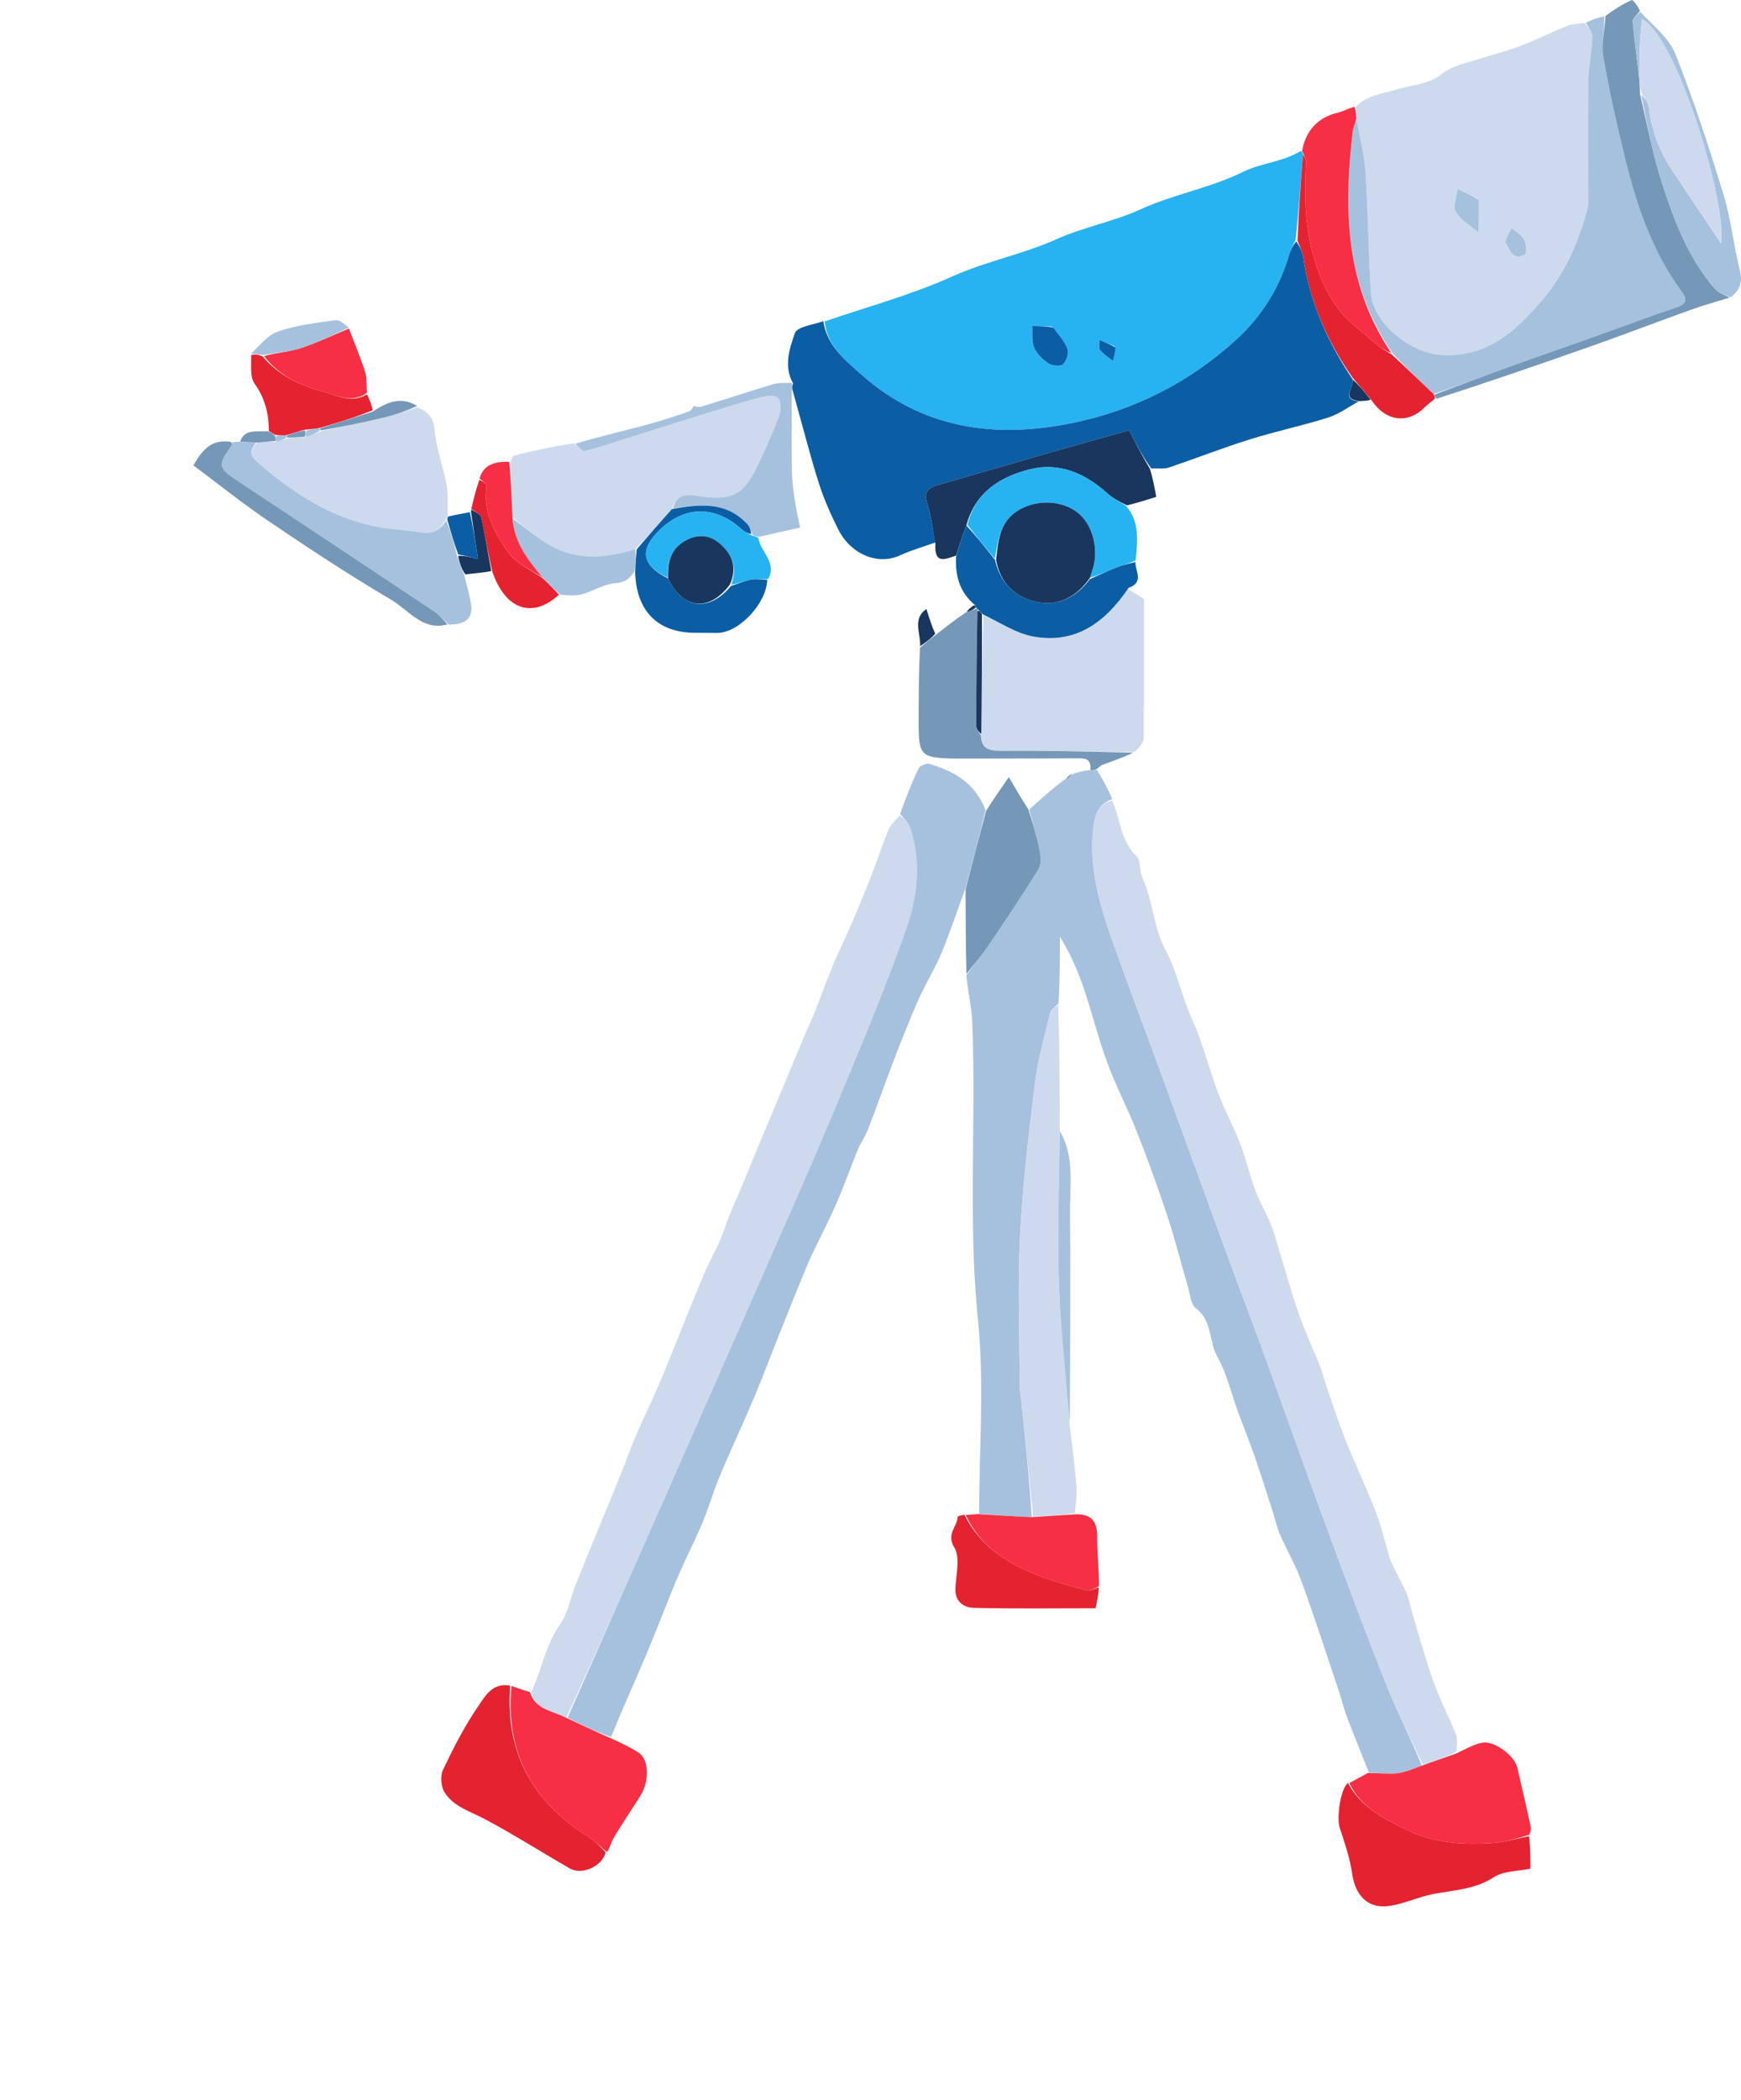 <svg width="180" height="217" viewBox="0 0 180 217" fill="none" xmlns="http://www.w3.org/2000/svg">
<path d="M113.412 79.559C113.983 80.521 114.554 81.483 114.981 82.58C113.468 83.16 113.195 84.226 113.044 85.514C112.462 90.447 114.174 94.911 115.789 99.395C117.181 103.262 118.643 107.103 120.054 110.962C122.237 116.928 124.393 122.903 126.579 128.867C127.973 132.67 129.424 136.452 130.808 140.258C132.975 146.213 135.072 152.194 137.265 158.139C139.238 163.491 141.238 168.835 143.349 174.134C144.463 176.93 145.84 179.622 147.005 182.459C146.092 182.799 145.283 183.161 144.446 183.249C143.488 183.35 142.503 183.207 141.53 183.17C140.769 181.255 139.989 179.346 139.256 177.42C138.944 176.599 138.751 175.735 138.471 174.901C137.193 171.093 135.961 167.267 134.59 163.492C133.964 161.765 133.029 160.151 132.287 158.462C131.997 157.8 131.864 157.071 131.641 156.378C131.017 154.442 130.41 152.501 129.745 150.579C129.203 149.011 128.578 147.472 128.006 145.914C127.305 144.006 126.846 141.966 125.865 140.215C124.961 138.603 125.365 136.487 123.638 135.19C123.097 134.783 123.037 133.71 122.807 132.927C122.091 130.492 121.476 128.025 120.679 125.617C119.715 122.702 118.664 119.812 117.54 116.955C116.591 114.544 115.371 112.236 114.476 109.807C113.529 107.234 112.878 104.554 111.993 101.956C111.392 100.191 110.61 98.487 109.583 96.791C109.583 99.034 109.583 101.278 109.435 103.701C109.05 104.113 108.666 104.309 108.601 104.582C108.032 106.963 107.328 109.334 107.029 111.753C106.375 117.041 105.737 122.345 105.465 127.661C105.204 132.776 105.403 137.916 105.425 143.045C105.428 143.785 105.568 144.525 105.644 145.266C106.037 149.087 106.429 152.908 106.666 156.781C104.751 156.702 102.991 156.571 101.231 156.441C101.233 149.764 101.782 143.031 101.111 136.422C100.064 126.117 100.948 115.832 100.515 105.552C100.451 104.037 100.066 102.536 99.912 100.786C100.701 99.644 101.466 98.784 102.106 97.841C103.903 95.189 105.697 92.532 107.375 89.805C107.69 89.293 107.587 88.425 107.457 87.763C107.187 86.382 106.77 85.03 106.413 83.665C107.56 82.616 108.708 81.566 110.093 80.539C110.545 80.361 110.759 80.161 110.973 79.96C111.459 79.807 111.944 79.654 112.594 79.585C112.976 79.633 113.194 79.596 113.412 79.559Z" fill="#A6C1DD"/>
<path d="M85.26 33.217C89.679 31.696 94.234 30.472 98.476 28.56C101.968 26.987 105.722 26.289 109.156 24.748C112.015 23.464 115.109 22.912 117.896 21.642C121.358 20.064 125.144 19.424 128.484 17.774C130.399 16.827 132.578 16.76 134.486 15.6C134.66 15.685 134.745 15.833 134.713 15.968C134.474 18.991 134.267 21.878 133.944 24.838C133.643 25.39 133.421 25.859 133.277 26.351C132.288 29.746 130.452 32.672 127.884 35.034C123.037 39.49 117.292 42.398 110.844 43.719C102.878 45.352 95.382 44.316 89.087 38.736C87.425 37.263 85.51 35.755 85.26 33.217ZM108.785 33.752C108.096 33.727 107.407 33.703 106.718 33.678C106.769 34.434 106.643 35.263 106.921 35.924C107.19 36.568 107.799 37.151 108.401 37.547C108.784 37.8 109.637 37.892 109.898 37.649C110.261 37.312 110.526 36.501 110.367 36.058C110.088 35.28 109.456 34.627 108.785 33.752ZM115.249 35.791C114.73 35.572 114.211 35.353 113.692 35.134C113.699 35.487 113.565 35.95 113.741 36.172C114.096 36.62 114.618 36.938 115.072 37.31C115.179 36.88 115.287 36.449 115.249 35.791Z" fill="#27B3F1"/>
<path d="M140.171 11.056C141.287 9.853 142.861 9.699 144.312 9.264C145.878 8.794 147.745 8.694 148.923 7.746C150.144 6.764 151.437 6.565 152.751 6.146C154.242 5.671 155.766 5.286 157.227 4.734C158.823 4.13 160.353 3.357 161.933 2.708C162.435 2.501 163.004 2.456 163.811 2.365C164.274 2.89 164.648 3.394 164.628 3.882C164.568 5.368 164.247 6.846 164.223 8.329C164.159 12.251 164.201 16.174 164.194 20.096C164.193 20.614 164.247 21.158 164.114 21.646C163.186 25.053 161.786 28.283 159.485 30.969C156.718 34.2 153.683 37.073 148.836 36.659C145.703 36.391 141.937 33.306 141.74 30.327C141.464 26.155 141.455 21.966 141.183 17.794C141.066 15.985 140.578 14.2 140.226 12.271C140.187 11.778 140.179 11.417 140.171 11.056ZM152.8 20.508C152.1 20.182 151.401 19.855 150.701 19.529C150.615 20.335 150.19 21.337 150.52 21.901C151.026 22.766 152.051 23.331 152.856 24.023C152.887 22.926 152.918 21.829 152.8 20.508ZM155.676 25.148C156.13 25.924 156.487 26.993 157.675 26.275C157.889 26.145 157.8 25.177 157.568 24.749C157.301 24.26 156.718 23.941 156.273 23.548C156.045 23.997 155.817 24.447 155.676 25.148Z" fill="#CDDAED"/>
<path d="M85.12 33.194C85.51 35.755 87.425 37.263 89.087 38.736C95.382 44.316 102.878 45.352 110.844 43.72C117.292 42.398 123.037 39.49 127.884 35.034C130.452 32.672 132.288 29.746 133.277 26.351C133.421 25.859 133.643 25.391 134.032 24.943C134.411 25.52 134.67 26.052 134.751 26.61C135.419 31.2 137.234 35.316 139.863 39.222C139.988 40.08 138.602 41.265 140.479 41.476C139.429 42.046 138.436 42.795 137.316 43.149C134.64 43.995 131.878 44.573 129.199 45.412C126.388 46.293 123.641 47.371 120.849 48.315C120.377 48.475 119.822 48.393 119.03 48.416C118.078 47.092 117.401 45.774 116.73 44.468C114.031 45.227 111.339 45.971 108.655 46.742C104.731 47.868 100.815 49.023 96.89 50.146C95.859 50.442 95.529 50.935 95.877 52.044C96.285 53.341 96.442 54.715 96.708 56.055C95.481 56.496 94.214 56.851 93.035 57.395C90.793 58.432 87.982 57.334 86.654 54.688C85.886 53.158 85.186 51.573 84.666 49.946C83.798 47.23 83.097 44.46 82.329 41.713C82.207 41.274 82.099 40.831 81.899 40.176C81.878 39.853 81.945 39.745 82.01 39.636C80.998 37.876 81.614 36.046 82.182 34.428C82.415 33.765 84.007 33.575 85.12 33.194Z" fill="#0B5EA4"/>
<path d="M54.927 174.853C56.01 172.553 56.395 169.985 57.92 167.827C58.727 166.686 58.965 165.154 59.498 163.814C60.373 161.617 61.279 159.431 62.174 157.242C62.786 155.747 63.413 154.258 64.014 152.759C64.639 151.201 65.207 149.62 65.862 148.076C66.487 146.602 67.221 145.174 67.857 143.705C68.567 142.065 69.224 140.403 69.898 138.748C70.843 136.426 71.754 134.091 72.734 131.784C73.408 130.199 74.319 128.702 74.864 127.079C75.53 125.094 76.469 123.236 77.236 121.301C77.857 119.734 78.51 118.179 79.159 116.622C79.788 115.111 80.432 113.607 81.063 112.096C81.72 110.523 82.363 108.944 83.024 107.373C83.399 106.481 83.823 105.61 84.182 104.712C84.826 103.099 85.405 101.461 86.071 99.858C86.675 98.404 87.381 96.992 88.003 95.545C88.71 93.897 89.397 92.238 90.049 90.567C90.675 88.965 91.208 87.326 91.863 85.737C92.073 85.227 92.542 84.822 93.039 84.26C93.493 84.602 93.923 85.013 94.091 85.511C95.287 89.059 94.856 92.696 93.683 96.032C91.412 102.491 88.714 108.806 86.084 115.135C83.889 120.415 81.55 125.635 79.253 130.871C75.734 138.891 72.201 146.905 68.666 154.918C65.34 162.456 62.004 169.99 58.543 177.517C57.134 176.775 55.353 176.696 54.927 174.853Z" fill="#CDDAED"/>
<path d="M147.097 182.361C145.84 179.623 144.463 176.931 143.349 174.135C141.238 168.836 139.238 163.492 137.265 158.14C135.072 152.195 132.975 146.214 130.808 140.259C129.424 136.453 127.973 132.671 126.579 128.868C124.393 122.904 122.237 116.929 120.054 110.963C118.643 107.104 117.181 103.263 115.789 99.396C114.174 94.912 112.462 90.448 113.044 85.515C113.195 84.227 113.468 83.161 114.964 82.715C115.878 84.622 115.801 86.848 117.483 88.457C117.957 88.911 117.764 89.948 118.146 90.789C119.201 93.106 119.276 95.9 120.474 98.11C121.718 100.408 122.147 102.918 123.212 105.239C124.347 107.714 124.983 110.412 125.948 112.972C126.621 114.755 127.551 116.442 128.236 118.221C128.833 119.772 129.187 121.414 129.766 122.973C130.202 124.149 130.861 125.241 131.349 126.4C131.677 127.178 131.886 128.006 132.134 128.815C132.851 131.148 133.494 133.507 134.295 135.811C134.938 137.661 135.784 139.439 136.508 141.262C136.771 141.924 136.918 142.631 137.153 143.305C137.808 145.182 138.423 147.075 139.16 148.92C140.115 151.312 141.235 153.639 142.162 156.041C142.773 157.621 143.195 159.275 143.647 160.911C143.816 161.521 144.811 163.397 145.239 164.222C145.666 165.044 145.802 166.014 146.077 166.917C146.78 169.221 147.409 171.553 148.222 173.819C148.886 175.669 149.808 177.427 150.54 179.256C150.722 179.709 150.613 180.278 150.57 181.036C149.367 181.639 148.232 182 147.097 182.361Z" fill="#CDDAED"/>
<path d="M58.673 177.526C62.004 169.989 65.34 162.455 68.666 154.917C72.201 146.904 75.734 138.891 79.253 130.871C81.55 125.634 83.889 120.414 86.084 115.134C88.714 108.805 91.412 102.49 93.683 96.031C94.856 92.696 95.287 89.058 94.091 85.511C93.923 85.012 93.493 84.601 93.064 84.126C93.609 82.534 94.234 80.944 94.975 79.411C95.112 79.127 95.784 78.849 96.098 78.942C98.602 79.681 100.783 80.883 101.894 83.694C101.224 86.543 100.529 89.145 99.833 91.747C99.02 93.969 98.266 96.214 97.373 98.403C96.805 99.796 96.019 101.099 95.355 102.454C94.98 103.219 94.634 103.999 94.312 104.787C93.642 106.429 92.977 108.072 92.347 109.729C91.463 112.054 90.635 114.399 89.738 116.719C89.458 117.442 88.982 118.087 88.687 118.805C87.969 120.547 87.345 122.329 86.606 124.062C85.975 125.541 85.237 126.974 84.545 128.427C84.199 129.154 83.817 129.867 83.51 130.611C82.546 132.948 81.603 135.294 80.663 137.64C79.742 139.941 78.875 142.263 77.912 144.546C76.791 147.205 75.555 149.817 74.439 152.478C73.791 154.022 73.329 155.644 72.693 157.194C72.068 158.715 71.323 160.187 70.641 161.686C70.286 162.467 69.937 163.253 69.615 164.048C68.713 166.268 67.851 168.505 66.927 170.717C65.984 172.973 64.981 175.204 64.019 177.452C63.757 178.064 63.546 178.698 63.164 179.489C61.568 178.946 60.121 178.236 58.673 177.526Z" fill="#A6C1DD"/>
<path d="M140.258 12.404C140.578 14.2 141.066 15.986 141.183 17.795C141.455 21.967 141.464 26.156 141.74 30.327C141.937 33.307 145.703 36.392 148.836 36.66C153.683 37.074 156.718 34.2 159.485 30.97C161.786 28.283 163.186 25.054 164.114 21.646C164.247 21.158 164.193 20.614 164.194 20.096C164.201 16.174 164.159 12.251 164.223 8.33C164.247 6.846 164.568 5.368 164.628 3.883C164.648 3.395 164.274 2.89 163.955 2.365C164.427 2.102 165.023 1.87 165.856 1.68C165.958 3.069 165.526 4.466 165.745 5.753C166.347 9.305 167.148 12.828 168.005 16.33C169.209 21.247 170.815 26.017 173.886 30.155C174.513 31 174.303 31.43 173.3 31.767C170.647 32.659 168.028 33.653 165.391 34.593C162.164 35.743 158.927 36.865 155.705 38.029C153.236 38.92 150.784 39.856 148.212 40.718C146.731 39.32 145.361 37.977 143.984 36.512C139.058 29.402 138.905 21.561 139.866 13.525C139.912 13.142 140.123 12.777 140.258 12.404Z" fill="#A6C1DD"/>
<path d="M52.789 47.722C52.913 47.496 52.997 47.111 53.167 47.069C55.176 46.566 57.199 46.115 59.352 45.814C59.816 46.194 60.187 46.636 60.467 46.585C61.413 46.413 62.33 46.073 63.253 45.784C66.288 44.832 69.317 43.865 72.355 42.922C74.418 42.282 76.481 41.635 78.567 41.077C79.177 40.914 80.175 40.792 80.441 41.111C80.778 41.514 80.746 42.459 80.528 43.042C79.871 44.803 79.09 46.521 78.281 48.22C76.883 51.154 75.59 51.767 72.334 51.277C71.186 51.104 69.935 50.927 69.471 52.607C68.188 54.03 67.009 55.395 65.683 56.746C62.795 57.636 60.001 57.918 57.36 56.613C55.801 55.843 54.464 54.626 52.982 53.452C52.888 51.437 52.839 49.58 52.789 47.722Z" fill="#CDDAED"/>
<path d="M116.598 60.836C117.138 61.176 117.678 61.516 118.273 61.89C118.273 66.648 118.294 71.481 118.239 76.313C118.234 76.793 117.76 77.267 117.267 77.715C112.467 77.645 107.903 77.566 103.34 77.586C102.142 77.592 101.464 77.267 101.453 75.863C101.508 71.644 101.534 67.578 101.674 63.569C103.446 64.362 105.038 65.437 106.771 65.762C111.185 66.59 114.262 64.346 116.598 60.836Z" fill="#CDDAED"/>
<path d="M106.822 156.728C106.429 152.907 106.037 149.086 105.644 145.265C105.568 144.525 105.428 143.785 105.425 143.044C105.403 137.915 105.204 132.776 105.465 127.66C105.737 122.344 106.375 117.04 107.029 111.752C107.328 109.333 108.032 106.962 108.601 104.581C108.666 104.309 109.05 104.113 109.407 103.861C109.546 108.032 109.565 112.221 109.572 116.731C109.506 120.676 109.414 124.302 109.409 127.928C109.406 130.363 109.466 132.801 109.608 135.231C109.772 138.063 110.056 140.888 110.29 143.717C110.384 144.851 110.484 145.984 110.581 147.118C110.821 149.216 111.103 151.311 111.285 153.415C111.364 154.335 111.242 155.273 111.121 156.367C109.628 156.597 108.225 156.662 106.822 156.728Z" fill="#CDDAED"/>
<path d="M43.15 42.094C44.227 42.539 44.83 43.138 44.945 44.496C45.104 46.38 45.821 48.21 46.175 50.087C46.353 51.03 46.257 52.026 46.293 53.224C46.302 53.452 46.219 53.594 46.098 53.633C45.543 54.753 44.779 55.199 43.594 55.02C41.898 54.763 40.166 54.697 38.497 54.333C33.876 53.326 30.091 50.779 26.58 47.734C25.733 47 25.907 46.438 26.628 45.729C27.349 45.663 27.927 45.616 28.575 45.657C28.961 45.594 29.275 45.443 29.729 45.276C30.422 45.215 30.976 45.169 31.658 45.166C32.212 44.993 32.638 44.778 33.206 44.551C35.478 44.077 37.617 43.649 39.737 43.14C40.892 42.862 42.014 42.447 43.15 42.094Z" fill="#CDDAED"/>
<path d="M148.324 40.772C150.784 39.856 153.236 38.92 155.705 38.029C158.927 36.866 162.164 35.744 165.391 34.593C168.028 33.653 170.647 32.66 173.3 31.768C174.303 31.43 174.513 31 173.886 30.155C170.815 26.017 169.209 21.248 168.005 16.331C167.148 12.829 166.347 9.305 165.745 5.753C165.526 4.466 165.958 3.07 165.986 1.648C166.812 1.032 167.724 0.446 168.701 0.004C168.838 -0.058 169.297 0.584 169.554 1.103C169.254 1.595 168.772 1.905 168.795 2.171C168.964 4.07 169.235 5.961 169.468 7.98C169.508 8.599 169.553 9.092 169.558 9.698C170.291 12.894 170.897 16.03 171.877 19.046C173.131 22.903 174.586 26.72 177.313 29.857C177.679 30.277 178.319 30.46 178.832 30.752C177.527 31.157 176.206 31.515 174.921 31.975C171.55 33.182 168.208 34.466 164.833 35.66C159.449 37.565 154.048 39.422 148.496 41.214C148.334 41.011 148.329 40.891 148.324 40.772Z" fill="#7598B8"/>
<path d="M147.005 182.458C148.232 181.998 149.367 181.637 150.591 181.183C151.552 180.74 152.397 180.226 153.302 180.082C154.545 179.883 156.584 181.448 156.871 182.652C157.358 184.688 157.812 186.731 158.266 188.774C158.314 188.992 158.272 189.231 158.104 189.604C156.83 189.98 155.734 190.326 154.615 190.421C151.375 190.697 148.154 190.467 145.21 188.988C142.974 187.865 140.671 186.711 139.501 184.262C140.106 183.928 140.71 183.594 141.422 183.215C142.503 183.207 143.488 183.35 144.446 183.249C145.283 183.161 146.092 182.798 147.005 182.458Z" fill="#F62F44"/>
<path d="M58.543 177.517C60.121 178.236 61.568 178.946 63.145 179.624C64.193 180.094 65.144 180.544 66.02 181.111C67.096 181.808 67.172 184.04 66.215 185.564C65.316 186.996 64.361 188.393 63.493 189.842C63.2 190.331 63.096 190.931 62.748 191.384C62.043 190.816 61.548 190.262 60.942 189.887C55.091 186.27 52.216 181.153 52.885 174.219C53.477 174.432 54.069 174.646 54.794 174.856C55.353 176.696 57.134 176.775 58.543 177.517Z" fill="#F62F44"/>
<path d="M52.743 174.193C52.216 181.153 55.091 186.27 60.942 189.887C61.548 190.262 62.043 190.816 62.612 191.412C62.266 192.871 60.163 193.794 58.928 193.087C55.986 191.402 53.124 189.57 50.131 187.984C48.631 187.189 46.911 186.706 45.968 185.224C45.591 184.632 45.497 183.527 45.795 182.902C46.886 180.614 48.051 178.329 49.488 176.25C50.154 175.287 50.897 173.849 52.743 174.193Z" fill="#E52230"/>
<path d="M139.362 184.244C140.671 186.713 142.974 187.866 145.21 188.989C148.154 190.468 151.375 190.698 154.615 190.423C155.734 190.328 156.83 189.981 158.081 189.747C158.225 190.83 158.225 191.915 158.225 193.102C156.935 193.377 155.454 193.326 154.439 193.986C152.487 195.255 150.343 195.314 148.216 195.714C146.599 196.019 145.056 196.802 143.437 196.977C141.319 197.206 140.099 195.756 139.795 193.606C139.567 191.991 139.011 190.413 138.505 188.85C138.188 187.871 138.563 184.891 139.362 184.244Z" fill="#E52230"/>
<path d="M26.485 45.748C25.907 46.438 25.733 47 26.58 47.734C30.091 50.779 33.876 53.326 38.497 54.333C40.166 54.696 41.898 54.763 43.594 55.019C44.779 55.199 45.543 54.753 46.136 53.773C46.627 55.039 46.959 56.204 47.274 57.501C47.505 58.242 47.756 58.85 48.006 59.458C48.239 60.431 48.525 61.395 48.693 62.378C48.969 64.005 47.981 64.551 46.404 64.54C45.779 63.988 45.368 63.501 44.858 63.161C38.171 58.706 31.47 54.272 24.774 49.831C22.493 48.318 22.463 48.164 23.941 46.033C24.003 45.944 24 45.812 24.027 45.7C24.172 45.683 24.316 45.666 24.72 45.65C25.481 45.684 25.983 45.716 26.485 45.748Z" fill="#A6C1DD"/>
<path d="M140.226 12.272C140.123 12.777 139.912 13.142 139.866 13.525C138.905 21.561 139.058 29.402 143.865 36.494C143.245 36.243 142.691 35.937 142.236 35.524C140.801 34.221 139.083 33.085 138.052 31.51C135.138 27.055 134.708 21.982 135.037 16.802C135.057 16.486 134.847 16.155 134.745 15.832C134.745 15.832 134.66 15.683 134.624 15.606C134.978 13.491 136.296 12.128 138.227 11.671C138.806 11.534 139.347 11.232 140.038 11.031C140.179 11.417 140.187 11.778 140.226 12.272Z" fill="#F62F44"/>
<path d="M101.424 76.016C101.464 77.267 102.141 77.592 103.34 77.586C107.903 77.566 112.467 77.645 117.142 77.779C116.179 78.253 115.102 78.628 114.03 79.019C113.827 79.093 113.646 79.229 113.433 79.447C113.194 79.596 112.976 79.634 112.723 79.578C112.867 78.329 112.098 78.36 111.306 78.363C107.438 78.381 103.569 78.384 99.7 78.391C99.296 78.392 98.892 78.394 98.488 78.385C95.257 78.313 94.975 78.032 94.977 74.877C94.977 72.289 94.981 69.701 95.114 66.934C95.772 66.35 96.299 65.947 96.826 65.543C97.753 64.814 98.68 64.085 99.828 63.312C100.335 63.136 100.622 63.003 100.953 62.897C100.998 62.922 101.093 62.965 101.052 63.122C100.978 67.194 100.933 71.109 100.936 75.023C100.936 75.354 101.254 75.685 101.424 76.016Z" fill="#7598B8"/>
<path d="M96.712 56.197C96.442 54.714 96.285 53.34 95.877 52.044C95.529 50.934 95.859 50.441 96.89 50.146C100.815 49.022 104.731 47.868 108.655 46.741C111.339 45.97 114.03 45.226 116.73 44.467C117.401 45.773 118.078 47.091 118.885 48.436C119.182 49.374 119.349 50.286 119.543 51.346C118.676 51.621 117.734 51.92 116.525 52.223C115.669 51.821 115.028 51.472 114.501 50.997C112.196 48.92 109.535 47.733 106.454 48.507C103.399 49.275 100.842 50.862 99.912 54.301C99.492 55.374 99.179 56.388 98.867 57.402C97.8 57.751 96.574 58.417 96.712 56.197Z" fill="#19365E"/>
<path d="M100.021 54.242C100.842 50.862 103.399 49.275 106.454 48.508C109.535 47.733 112.196 48.921 114.501 50.998C115.028 51.472 115.669 51.821 116.384 52.227C117.847 53.884 117.613 55.838 117.412 57.92C116.672 58.26 116.066 58.397 115.496 58.623C114.547 58.999 113.62 59.432 112.699 59.696C112.792 59.334 112.873 59.12 112.946 58.903C113.653 56.783 112.969 54.162 111.394 52.951C109.659 51.617 106.925 51.603 105.072 52.875C103.334 54.068 103.195 55.92 102.851 57.719C101.832 56.542 100.926 55.392 100.021 54.242Z" fill="#27B3F1"/>
<path d="M69.575 52.55C69.935 50.927 71.186 51.105 72.334 51.277C75.59 51.767 76.883 51.155 78.281 48.22C79.09 46.521 79.871 44.803 80.528 43.043C80.746 42.459 80.778 41.514 80.441 41.111C80.175 40.793 79.177 40.915 78.567 41.078C76.481 41.635 74.418 42.283 72.355 42.923C69.317 43.865 66.288 44.833 63.253 45.784C62.33 46.074 61.413 46.413 60.467 46.586C60.187 46.636 59.816 46.194 59.487 45.851C61.864 45.14 64.249 44.589 66.612 43.96C68.17 43.547 69.706 43.047 71.23 42.524C71.498 42.432 71.662 42.037 71.723 41.963C71.803 41.97 72.203 42.111 72.529 42.012C74.993 41.266 77.435 40.45 79.901 39.712C80.483 39.537 81.129 39.571 81.878 39.572C81.944 39.743 81.878 39.852 81.849 40.021C81.874 42.867 81.836 45.654 81.864 48.44C81.874 49.467 82 50.498 82.144 51.517C82.283 52.494 82.513 53.459 82.721 54.521C81.597 54.769 80.15 55.088 78.512 55.465C78.139 55.459 77.959 55.395 77.777 55.215C77.625 54.804 77.53 54.46 77.316 54.223C75.145 51.82 72.385 52.059 69.575 52.55Z" fill="#A6C1DD"/>
<path d="M99.912 54.301C100.926 55.392 101.832 56.542 102.871 57.848C103.424 60.276 104.933 61.662 107.032 62.167C109.345 62.723 111.263 61.738 112.684 59.841C113.62 59.432 114.547 58.999 115.496 58.623C116.066 58.397 116.672 58.26 117.398 58.078C117.325 58.944 118.352 60.177 116.686 60.743C114.262 64.346 111.185 66.59 106.771 65.762C105.038 65.437 103.446 64.362 101.637 63.501C101.355 63.238 101.224 63.102 101.093 62.965C101.093 62.965 100.998 62.922 100.931 62.807C100.842 62.634 100.82 62.576 100.798 62.518C99.278 61.261 98.745 59.602 98.841 57.55C99.179 56.388 99.492 55.374 99.912 54.301Z" fill="#0B5EA4"/>
<path d="M99.829 91.907C100.529 89.145 101.224 86.543 101.947 83.795C102.726 82.568 103.477 81.487 104.3 80.303C104.932 81.386 105.568 82.475 106.308 83.614C106.77 85.029 107.187 86.381 107.457 87.763C107.587 88.424 107.69 89.293 107.375 89.805C105.697 92.531 103.903 95.189 102.106 97.84C101.466 98.784 100.701 99.644 99.925 100.637C99.846 97.844 99.836 94.955 99.829 91.907Z" fill="#7598B8"/>
<path d="M178.947 30.717C178.319 30.459 177.679 30.277 177.313 29.856C174.586 26.719 173.131 22.903 171.877 19.046C170.897 16.03 170.291 12.894 169.68 9.763C170.058 10.164 170.415 10.599 170.468 11.068C170.742 13.448 171.549 15.614 172.879 17.599C174.572 20.127 176.258 22.659 177.947 25.189C178.573 21.025 173.373 3.785 169.758 1.968C169.679 2.878 169.581 3.672 169.546 4.469C169.497 5.596 169.495 6.725 169.473 7.853C169.235 5.96 168.964 4.07 168.795 2.171C168.772 1.905 169.254 1.595 169.59 1.23C170.886 2.619 172.549 3.902 173.215 5.578C175.108 10.335 176.696 15.221 178.196 20.119C178.974 22.662 179.233 25.357 179.884 27.944C180.18 29.125 179.924 29.943 178.947 30.717Z" fill="#A6C1DD"/>
<path d="M134.713 15.967C134.847 16.155 135.057 16.486 135.037 16.802C134.708 21.982 135.138 27.055 138.052 31.51C139.083 33.085 140.801 34.221 142.236 35.524C142.691 35.937 143.245 36.243 143.873 36.615C145.361 37.976 146.731 39.32 148.212 40.717C148.329 40.891 148.334 41.01 148.355 41.189C148.016 41.523 147.621 41.76 147.31 42.077C145.61 43.807 143.321 43.605 141.822 41.394C141.103 40.501 140.494 39.796 139.886 39.091C137.234 35.314 135.419 31.199 134.751 26.608C134.67 26.05 134.411 25.518 134.147 24.869C134.267 21.877 134.474 18.99 134.713 15.967Z" fill="#E52230"/>
<path d="M106.666 156.78C108.225 156.663 109.628 156.597 111.173 156.487C112.87 156.438 113.436 157.24 113.433 158.748C113.429 160.431 113.621 162.115 113.624 163.905C113.153 164.139 112.735 164.451 112.427 164.366C110.601 163.864 108.746 163.401 107.004 162.679C103.978 161.423 101.272 159.706 99.849 156.552C100.218 156.53 100.587 156.508 101.094 156.463C102.991 156.571 104.751 156.702 106.666 156.78Z" fill="#F62F44"/>
<path d="M99.714 156.529C101.272 159.706 103.978 161.423 107.004 162.678C108.746 163.401 110.601 163.864 112.427 164.366C112.735 164.45 113.153 164.139 113.614 164.049C113.573 164.742 113.437 165.396 113.271 166.193C109.085 166.193 104.878 166.256 100.675 166.149C99.646 166.122 98.715 165.518 98.778 164.138C98.845 162.704 99.297 160.959 98.659 159.903C97.804 158.49 98.981 157.787 98.999 156.76C99.001 156.673 99.377 156.591 99.714 156.529Z" fill="#E52230"/>
<path d="M69.471 52.608C72.385 52.059 75.145 51.82 77.316 54.223C77.53 54.46 77.625 54.804 77.667 55.191C77.278 55.104 76.964 54.962 76.722 54.74C73.909 52.164 70.699 52.227 68.047 54.927C66.094 56.915 66.406 58.429 69.072 59.779C70.631 62.976 73.316 63.264 75.584 60.549C76.354 60.325 76.971 60.019 77.623 59.895C78.168 59.791 78.754 59.9 79.322 59.915C79.254 62.356 76.394 65.399 74.158 65.405C73.409 65.407 72.661 65.384 71.913 65.389C68.058 65.415 65.766 63.188 65.668 59.099C65.698 58.151 65.764 57.456 65.831 56.76C67.009 55.396 68.188 54.031 69.471 52.608Z" fill="#0B5EA4"/>
<path d="M23.883 45.67C24 45.812 24.003 45.944 23.941 46.033C22.463 48.165 22.493 48.318 24.774 49.831C31.47 54.272 38.172 58.706 44.858 63.161C45.368 63.501 45.779 63.988 46.261 64.521C43.68 65.227 42.268 63.051 40.452 61.983C36.153 59.455 31.983 56.7 27.849 53.907C25.134 52.073 22.574 50.013 20 48.095C20.986 46.304 22.007 45.366 23.883 45.67Z" fill="#7598B8"/>
<path d="M27.803 44.551C27.795 42.768 27.403 41.158 26.32 39.636C25.826 38.941 25.988 37.783 25.974 36.684C26.438 36.594 26.781 36.656 27.149 36.83C28.823 38.808 30.976 39.808 33.325 40.444C34.839 40.853 36.333 41.738 37.944 40.749C38.173 41.233 38.402 41.718 38.524 42.402C36.639 43.155 34.86 43.709 32.939 44.252C32.427 44.305 32.058 44.37 31.565 44.399C30.832 44.582 30.223 44.801 29.477 44.997C29.064 44.98 28.789 44.985 28.426 44.931C28.16 44.765 27.982 44.658 27.803 44.551Z" fill="#E52230"/>
<path d="M69.025 59.689C66.406 58.429 66.094 56.914 68.047 54.926C70.699 52.227 73.909 52.163 76.722 54.74C76.964 54.961 77.278 55.103 77.669 55.306C77.959 55.395 78.139 55.459 78.405 55.566C78.596 57.046 80.353 58.064 79.435 59.824C78.754 59.9 78.168 59.791 77.623 59.894C76.971 60.018 76.354 60.324 75.601 60.41C76.307 58.507 75.59 57.093 74.259 56.039C73.132 55.147 71.787 55.232 70.559 56.058C69.255 56.935 69.031 58.267 69.025 59.689Z" fill="#27B3F1"/>
<path d="M65.683 56.748C65.764 57.456 65.698 58.151 65.611 58.976C65.131 59.844 64.584 60.182 63.599 60.267C62.426 60.369 61.318 61.083 60.148 61.414C59.516 61.593 58.813 61.525 57.943 61.455C57.214 60.823 56.684 60.303 56.098 59.677C54.556 57.825 53.136 56.047 53.026 53.611C54.464 54.627 55.801 55.844 57.36 56.615C60.001 57.919 62.795 57.637 65.683 56.748Z" fill="#A6C1DD"/>
<path d="M37.935 40.6C36.333 41.737 34.839 40.853 33.325 40.443C30.976 39.808 28.823 38.808 27.302 36.792C28.65 36.431 29.914 36.362 31.075 35.981C32.781 35.42 34.413 34.637 36.076 33.949C36.645 35.445 37.266 36.923 37.757 38.444C37.959 39.067 37.878 39.779 37.935 40.6Z" fill="#F62F44"/>
<path d="M56.153 59.783C56.684 60.303 57.214 60.822 57.793 61.45C55.056 63.967 52.25 63.024 50.9 59.069C50.432 57.067 50.16 55.262 49.755 53.486C49.672 53.125 49.086 52.878 48.731 52.579C48.956 51.629 49.181 50.679 49.556 49.594C49.918 49.726 50.347 50.027 50.311 50.255C49.89 52.91 51.169 55.09 52.535 57.068C53.347 58.243 54.922 58.896 56.153 59.783Z" fill="#E52230"/>
<path d="M110.609 146.96C110.484 145.984 110.384 144.85 110.29 143.716C110.056 140.888 109.772 138.062 109.608 135.23C109.466 132.8 109.406 130.362 109.409 127.928C109.414 124.302 109.506 120.676 109.577 116.898C111.143 119.523 110.595 122.563 110.625 125.504C110.698 132.603 110.642 139.703 110.609 146.96Z" fill="#A6C1DD"/>
<path d="M56.098 59.676C54.922 58.896 53.347 58.243 52.535 57.068C51.169 55.09 49.89 52.91 50.311 50.255C50.347 50.027 49.918 49.726 49.582 49.451C49.981 47.998 51.149 47.686 52.65 47.719C52.839 49.58 52.888 51.437 52.982 53.452C53.136 56.046 54.556 57.824 56.098 59.676Z" fill="#F62F44"/>
<path d="M36.078 33.85C34.413 34.638 32.781 35.42 31.075 35.981C29.914 36.362 28.65 36.432 27.278 36.679C26.781 36.655 26.438 36.594 25.963 36.54C26.802 35.756 27.657 34.628 28.77 34.246C30.656 33.597 32.698 33.366 34.692 33.087C35.115 33.028 35.616 33.515 36.078 33.85Z" fill="#A6C1DD"/>
<path d="M48.718 52.65C49.086 52.878 49.672 53.125 49.755 53.486C50.16 55.261 50.432 57.067 50.792 59.01C49.957 59.192 49.082 59.228 48.106 59.36C47.756 58.849 47.505 58.241 47.364 57.44C48.081 57.41 48.689 57.574 49.417 57.77C49.172 56.107 48.932 54.487 48.693 52.868C48.693 52.868 48.704 52.722 48.718 52.65Z" fill="#19365E"/>
<path d="M48.572 52.926C48.932 54.488 49.172 56.108 49.417 57.771C48.689 57.575 48.081 57.411 47.383 57.307C46.959 56.203 46.627 55.039 46.256 53.734C46.219 53.594 46.302 53.451 46.34 53.378C47.069 53.198 47.76 53.09 48.572 52.926Z" fill="#0B5EA4"/>
<path d="M33.081 44.264C34.86 43.71 36.639 43.155 38.534 42.537C40.031 41.535 41.462 40.935 43.133 41.953C42.014 42.447 40.892 42.862 39.737 43.139C37.618 43.649 35.478 44.077 33.209 44.476C33.071 44.413 33.081 44.264 33.081 44.264Z" fill="#7598B8"/>
<path d="M96.691 65.486C96.299 65.946 95.772 66.349 95.127 66.772C95.228 65.508 94.27 63.965 95.784 62.935C96.055 63.81 96.305 64.621 96.691 65.486Z" fill="#19365E"/>
<path d="M139.863 39.221C140.494 39.796 141.103 40.501 141.707 41.309C141.377 41.418 141.051 41.423 140.603 41.451C138.602 41.264 139.988 40.078 139.863 39.221Z" fill="#19365E"/>
<path d="M27.656 44.559C27.981 44.66 28.16 44.767 28.43 45.029C28.515 45.313 28.51 45.441 28.505 45.569C27.927 45.617 27.349 45.664 26.628 45.73C25.983 45.716 25.481 45.684 24.829 45.639C25.259 44.311 26.461 44.641 27.656 44.559Z" fill="#7598B8"/>
<path d="M100.691 62.547C100.82 62.576 100.842 62.634 100.886 62.781C100.622 63.004 100.335 63.136 99.932 63.249C100.072 63.011 100.328 62.793 100.691 62.547Z" fill="#19365E"/>
<path d="M110.862 79.941C110.759 80.161 110.545 80.361 110.211 80.523C110.311 80.298 110.531 80.11 110.862 79.941Z" fill="#7598B8"/>
<path d="M108.878 33.837C109.456 34.627 110.088 35.28 110.367 36.058C110.526 36.501 110.261 37.312 109.898 37.649C109.637 37.892 108.784 37.8 108.401 37.547C107.799 37.151 107.19 36.568 106.921 35.924C106.643 35.263 106.769 34.434 106.718 33.678C107.407 33.703 108.096 33.727 108.878 33.837Z" fill="#0B5EA4"/>
<path d="M115.322 35.904C115.287 36.448 115.179 36.879 115.072 37.31C114.618 36.938 114.096 36.62 113.741 36.171C113.565 35.95 113.699 35.486 113.692 35.133C114.211 35.352 114.73 35.571 115.322 35.904Z" fill="#0B5EA4"/>
<path d="M152.875 20.621C152.919 21.83 152.887 22.926 152.856 24.023C152.051 23.331 151.026 22.766 150.52 21.901C150.19 21.337 150.615 20.335 150.701 19.529C151.401 19.856 152.1 20.182 152.875 20.621Z" fill="#A6C1DD"/>
<path d="M155.633 25.023C155.817 24.448 156.045 23.999 156.273 23.549C156.718 23.942 157.301 24.261 157.568 24.75C157.8 25.178 157.889 26.146 157.675 26.276C156.487 26.994 156.13 25.925 155.633 25.023Z" fill="#A6C1DD"/>
<path d="M101.052 63.121C101.224 63.101 101.355 63.237 101.522 63.441C101.534 67.577 101.508 71.643 101.453 75.862C101.254 75.684 100.936 75.353 100.936 75.022C100.933 71.108 100.978 67.193 101.052 63.121Z" fill="#19365E"/>
<path d="M29.613 45.02C30.223 44.801 30.832 44.583 31.556 44.488C31.624 44.783 31.577 44.953 31.53 45.123C30.976 45.169 30.422 45.215 29.731 45.208C29.595 45.155 29.613 45.02 29.613 45.02Z" fill="#7598B8"/>
<path d="M31.658 45.165C31.577 44.953 31.624 44.783 31.68 44.524C32.058 44.37 32.427 44.305 32.939 44.252C33.081 44.264 33.071 44.413 33.067 44.488C32.638 44.778 32.212 44.993 31.658 45.165Z" fill="#A6C1DD"/>
<path d="M29.477 44.998C29.613 45.021 29.594 45.155 29.592 45.223C29.275 45.443 28.961 45.594 28.575 45.657C28.51 45.441 28.515 45.312 28.516 45.087C28.789 44.986 29.064 44.98 29.477 44.998Z" fill="#A6C1DD"/>
<path d="M169.468 7.979C169.495 6.725 169.497 5.596 169.546 4.469C169.581 3.672 169.679 2.878 169.758 1.967C173.373 3.784 178.573 21.024 177.947 25.189C176.258 22.658 174.572 20.126 172.879 17.598C171.549 15.613 170.742 13.447 170.468 11.067C170.415 10.598 170.058 10.164 169.72 9.649C169.553 9.091 169.508 8.598 169.468 7.979Z" fill="#CDDAED"/>
<path d="M112.699 59.696C111.263 61.738 109.345 62.723 107.032 62.167C104.933 61.662 103.424 60.276 102.984 57.874C103.195 55.92 103.334 54.068 105.072 52.875C106.925 51.603 109.659 51.617 111.394 52.951C112.969 54.162 113.653 56.783 112.946 58.903C112.873 59.12 112.792 59.334 112.699 59.696Z" fill="#19365E"/>
<path d="M69.072 59.779C69.031 58.268 69.255 56.935 70.559 56.059C71.787 55.233 73.132 55.148 74.259 56.039C75.59 57.093 76.307 58.508 75.463 60.408C73.316 63.264 70.631 62.976 69.072 59.779Z" fill="#19365E"/>
</svg>
